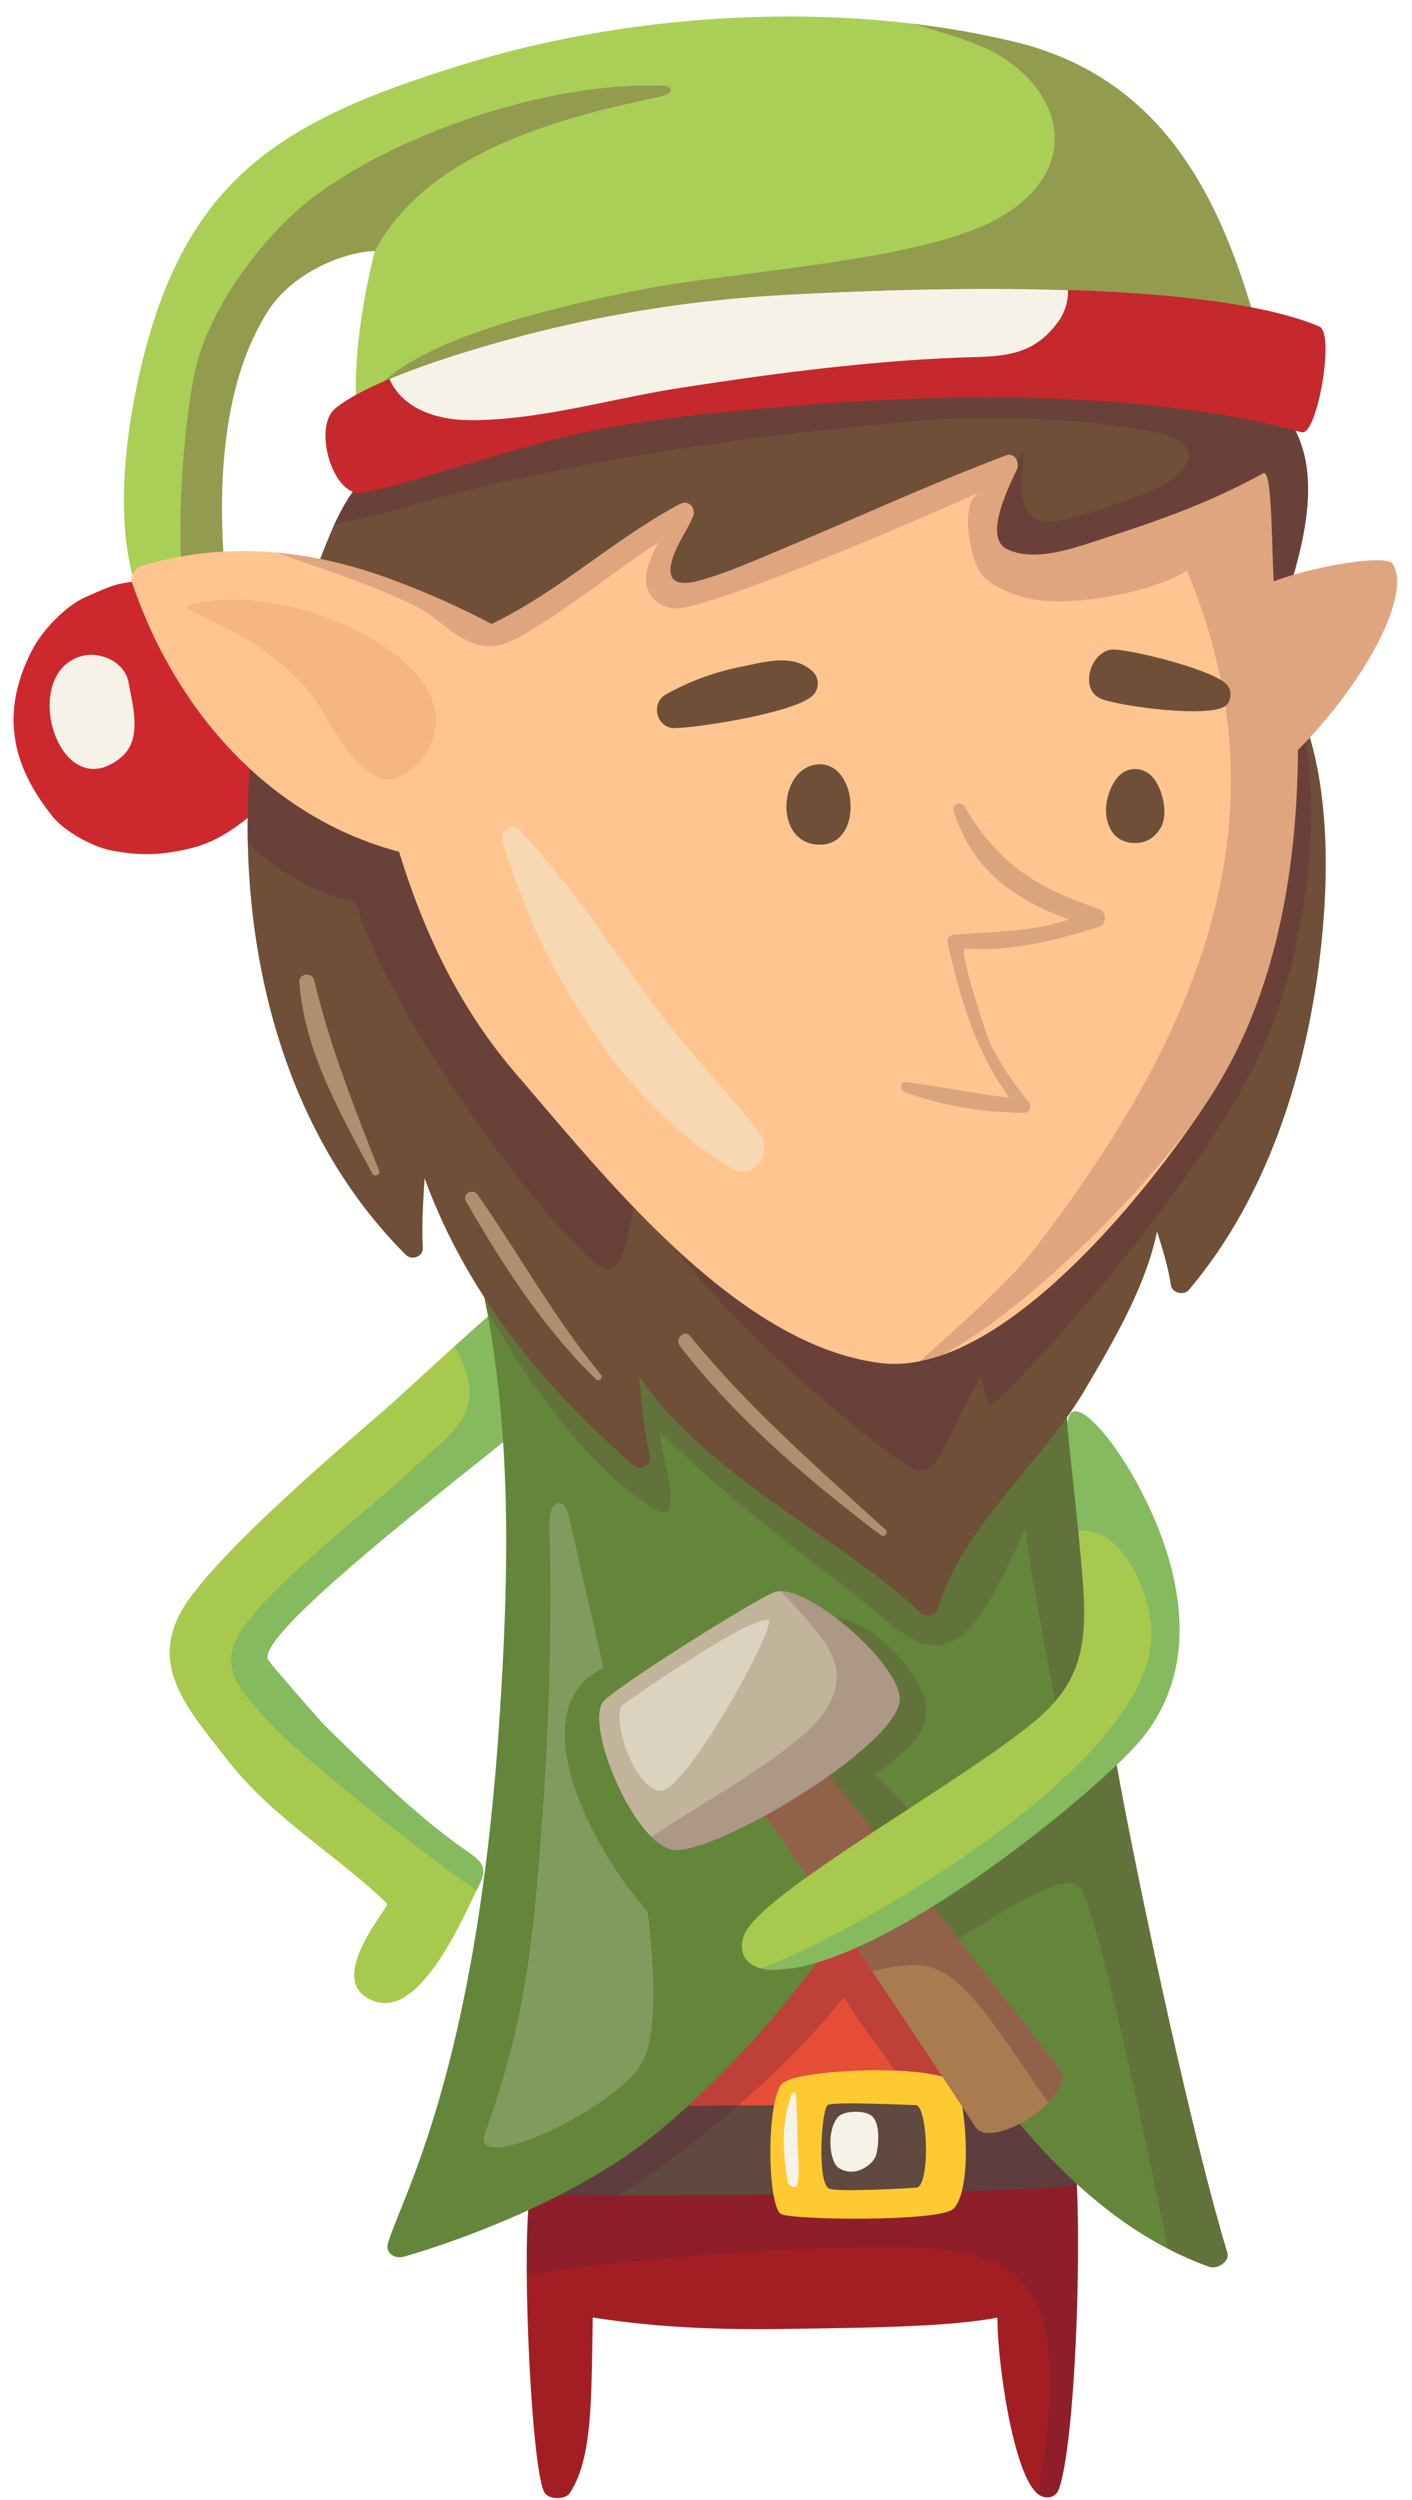<svg xmlns="http://www.w3.org/2000/svg" viewBox="-6.07 -7.4 632.59 1119.55"><title>Depositphotos_60459727_06</title><g data-name="Layer 2" style="isolation:isolate"><path d="M458.28 956.09c-7.81-26.66-21.63-50.19-38.77-72-11.65-14.79-24.38-40.5-43.55-46.33-6.58-2-11.12 2.46-12.18 7.66-38.33 28.75-76.21 63.39-105.42 100.88-3.44 4.41-4 11.72 1.89 14.7 25.22 12.61 53.09 9.72 80.27 7.08 36.16-3.47 72 1.24 108.16.6 6.32-.12 11.45-6.27 9.6-12.59z" fill="#e64d37"/><path d="M458.28 956.09a184.74 184.74 0 0 0-13.73-33.67c-.24.26-.49.48-.69.74a241.62 241.62 0 0 0-15.07-21.57c-11.61-14.75-23.62-28.75-35.29-43.13 1.19-1.7 2.33-3.46 3.49-5.19-6.15-7.13-13-13-21-15.48-6.58-2-11.12 2.46-12.18 7.66-11.16 8.36-22.24 17.27-33.12 26.57-10.95 12.27-22.92 23.69-34.93 34.79-4.76 4.38-9.61 8.56-14.55 12.63-8 8.76-15.69 17.73-22.82 26.89-3.44 4.41-4 11.72 1.89 14.7a84.26 84.26 0 0 0 21.86 7.29c13.14-9 25.68-18.91 37.69-28.95a393.91 393.91 0 0 0 52.31-52.45c5 8.42 10.82 16.38 16.19 23.66 13.56 18.35 23.67 37.79 33.07 57.81 9.08.3 18.19.48 27.32.31 6.28-.14 11.41-6.29 9.56-12.61z" style="mix-blend-mode:multiply" fill="#60233f" opacity=".3"/><path d="M474.87 953.6c-.68-4.63-8.35-4.47-9.17 0-.23 1.23-.37 2.49-.57 3.72a3.6 3.6 0 0 0-3.21-1.27c-37.11 4.48-73.8 7.92-111.24 6.84-39.82-1.15-81.6.37-120.8-7.19-12.4-2.4-.85 19.77 1.35 20.14-3.69 27.42 1 125.34 6.8 133.09 2.42 3.22 9.34 2.78 11.15 0 10.13-15.48 9.66-40.62 10.31-78.63 27.86 4.42 56.83 5.6 85.1 5.15 32.75-.53 72.84-.63 96.23-5.09-.29 18.13 7.3 74.43 19.56 79.88 3.32 1.46 6.74.33 8-3.25 7.86-22.85 10.87-123.9 6.49-153.39z" fill="#a31e22"/><path d="M465.7 953.6c-.23 1.23-.37 2.49-.57 3.72a3.6 3.6 0 0 0-3.21-1.27c-37.11 4.48-73.8 7.92-111.24 6.84-36.68-1.05-75 .14-111.45-5.57-5 .76-10 1.47-15 2.22-.26 5.84 5.49 16 7 16.3-1 7.58-1.41 20.58-1.29 35.55 9.06-1.38 18.13-3 27.11-4 47.72-5.17 95.17-9.1 143.11-8.44 24.91.35 52.95 4.39 60.57 31.46 6.17 21.91 3.15 46.32-.11 68.45-.51 3.43-1.15 6.87-1.82 10.31a6.81 6.81 0 0 0 1.58 1c3.32 1.46 6.74.33 8-3.25 7.9-22.85 10.91-123.9 6.52-153.39-.72-4.53-8.38-4.4-9.2.07z" style="mix-blend-mode:multiply" fill="#60233f" opacity=".3"/><path d="M472.22 936.19C459 934.54 258 934.8 237.57 937.48c-18.06 2.35-21.56 36.9-3.87 38 10.31.63 238.52 0 243.66-5.16 5.83-5.78 3.01-33.14-5.14-34.13z" fill="#60493f"/><path d="M472.22 936.19c-4.66-.59-32.71-.94-68-1 7.26 12.58 13.55 25.53 19.64 38.71 30.06-.84 51.91-2 53.47-3.53 5.86-5.83 3.04-33.19-5.11-34.18z" style="mix-blend-mode:multiply" fill="#60233f" opacity=".3"/><path d="M324.34 935.4c-25.41.21-48.84.53-65.2 1-8.58 6.23-17.33 12.3-26.2 18.34-3.34 2.29-7 4.44-10.76 6.52.45 7.4 4.1 13.78 11.52 14.25 2.39.16 16.54.22 36.91.19 17.43-10.64 33.71-23.41 49.17-36.33 1.56-1.31 3.03-2.67 4.56-3.97z" style="mix-blend-mode:multiply" fill="#60233f" opacity=".3"/><path d="M422.27 926c-5.68-9.7-73.1-7.29-78.36 0-6.88 9.54-6 55 0 58 5.48 2.74 71.25 3.51 77.17-2.37 8.85-8.85 5.48-48.21 1.19-55.63z" fill="#ffca31"/><path d="M244 557.92c-15.59 7.33-65 55.1-78.94 67-25.48 21.93-68.75 59.43-86 83.11-20.6 28.18-2.33 48.22 16.44 72.23 21.06 27 47.78 41.6 71.89 64.74 1.34 1.29-29.7 35.51-5.46 43.79 20.8 7.1 39.92-38.6 46.46-51.66 4.25-8.48 1.7-10.82-5.95-16.11-22.06-15.29-43-36.25-62-54.77-3.44-3.33-23.66-26.66-26.22-30.12-9.53-12.78 129.56-114.32 138.33-125.62 8.25-10.62-11.39-12.71-5.19-24.59 3.26-6.25 2.76-30.92-3.36-28z" fill="#a7c94e"/><path d="M197.57 595.43a64.19 64.19 0 0 1 5.64 12.95c5.33 17.43-8 26.93-19.59 37.6-28.81 26.61-55.08 45.72-75 68.2s-10.7 32 8.66 52.44c10.68 11.31 62.11 53.2 90.17 72.5.33-.71.66-1.37 1-2 4.25-8.48 1.7-10.82-5.95-16.11-22.06-15.29-43-36.25-62-54.77-3.44-3.33-23.66-26.66-26.22-30.12-9.53-12.78 129.56-114.32 138.33-125.62 8.25-10.62-11.39-12.71-5.19-24.59 1.36-2.59 2-8.27 2-13.87-4.73-2.72-9.84-5.34-15.1-7.84-10.11 7.48-23.89 19.59-36.75 31.23z" style="mix-blend-mode:multiply" fill="#389783" opacity=".3"/><path d="M543.8 1001.3c-12.93-42.56-31.8-126.77-45.15-194.69-12.9-65.73-27.36-171.44-33.52-247.52-.94-11.47-19.65-.18-23.73 10.26-12 30.55-82.44-16.49-102.52-25.5-13.65-6.12-27.87-10.91-42.13-15.35-26.65-8.28-53.28-1.41-80.45-1.94-8.7-.18-12.66 7.56-11.15 14.57a3.21 3.21 0 0 0-1.13 3.38c19.9 71.65 18.45 144.8 13.65 218.2-10.39 158.63-44.74 215.49-50 234.68-1.06 3.85 2.92 6.93 7.35 5.65 28.41-8.21 78.55-27.22 112.22-54.62 31.38-25.53 61.16-59.24 83.8-92.83A198.56 198.56 0 0 0 385.29 831c10.4 33.67 28.54 64.31 49.8 92.85 26.16 35.11 58.45 68.62 100.51 83.74 3.83 1.34 9.4-2.45 8.2-6.29z" fill="#63863b"/><path d="M264.24 739.43c-6.39-28.9-12.37-53.62-15.17-66.85-2.35-11.06-9.37-8.38-9 2.77 1.19 39.29-.08 89.24-3 128.45-4.41 59.82-7.4 92.41-25.88 144.15-7.08 19.82 61.5-12.06 71.15-33.25 5.6-12.29 5.17-36.9 1.73-66.11-26.4-29.82-57.07-90.94-19.83-109.16z" style="mix-blend-mode:overlay" fill="#f7f2e7" opacity=".2"/><path d="M397.12 831.16a129 129 0 0 1 16-13.2c-4.56-6.78-10.52-13-15.26-18.53a146.44 146.44 0 0 0-12-12.27 31.63 31.63 0 0 0 4.76-3.28c7.83-6.67 19.83-13.9 17.95-28.14-1.83-13.65-26.32-43.1-48.41-38.69-5.82 1.15-7.44 9.16-3.45 13 8.69 8.45 22.21 13.63 23.85 27.31 1 8.44-4.14 12.66-9.22 17.15-3.56-3-7.13-6-10.62-9-5.61-4.87-13.92 1.23-10.33 8a271.3 271.3 0 0 0 24.79 37.67c5.67 7.4 10.82 17.23 17 25.31 1.64-1.87 3.25-3.67 4.94-5.33z" style="mix-blend-mode:multiply" fill="#60233f" opacity=".2"/><path d="M543.8 1001.3c-12.93-42.56-31.8-126.77-45.15-194.69-12.9-65.73-27.36-171.44-33.52-247.52-.94-11.47-19.65-.18-23.73 10.26-6.2 15.81-28.12 10.8-50.58 1.05-2.34 3.09-4.53 5.84-6.51 8.13-10.36 12-16.38 30.63-30.79 38.66-18.67 10.39-30.87-4.25-44.65-15.49-11.17-9.09-72-19.62-100.52-39.84 1.35 5.75 2.54 11.53 3.62 17.31 22.3 38.86 48.18 72.13 73.12 87.83 6.61 4.16 9.58 4.74 9.25-4.62-.4-10.74-4.09-17.81-4.6-28.62 28.77 29 61 52.18 92.84 77.45 11 8.74 23.33 23.23 38.4 16.13 13.6-6.41 26.16-37.62 32.29-50.17 1.14 13.24 9.64 58.44 19.89 109.63-4.09 4.06-8.23 8-12.49 11.94-21 19.2-45.93 33.59-69 49.93q2.39 5.95 5.06 11.79 2.65 5.83 5.62 11.53a146.82 146.82 0 0 0 14.65-7.45c16.66-9.49 51.32-34.45 60.29-27.47 7.56 5.89 33.3 130 39.8 162.35a156.07 156.07 0 0 0 18.47 8.13c3.87 1.38 9.44-2.41 8.24-6.25z" style="mix-blend-mode:multiply" fill="#60233f" opacity=".2"/><path d="M468 918.13c-23.2-30-96.69-123.77-123.16-156.25-11.39-13.94-40.59 3.75-28.8 16.75 19.5 21.54 102.2 146.88 115 166.46 7.01 10.75 46.96-14.01 36.96-26.96z" fill="#a87c4f"/><path d="M344.85 761.88c-11.39-13.94-40.59 3.75-28.8 16.75 10.89 12 41.47 56.4 68.59 96.67a90.07 90.07 0 0 1 18.82-2.8c16.42-.44 28.27 16.54 36.88 28.2 8.11 11 15.29 22.46 23.33 33.37 5.21-5.41 7.86-11.4 4.34-15.94-23.2-29.98-96.69-123.77-123.16-156.25z" style="mix-blend-mode:multiply" fill="#60233f" opacity=".3"/><path d="M560 150.63C543.85 86.09 517.79 28 448.26 11.27 370.58-7.4 278.39-2 203 21 119.44 46.53 75.43 72.51 55.82 162.65c-6.26 28.73-10.21 65.6-.58 94.33a3.44 3.44 0 0 0 .25.73c.34 1 .63 2 1 2.95.75 2 4.17 2.71 4.85.4 8.5 2.37 17 2.56 26 3.12 5.1.31 8.28-5.2 7.78-10.2-3.92-39.12-2.79-88.85 19.2-122.64 9.17-14.1 28.13-24.08 43.92-26.07 1.21-.14 2.42-.21 3.63-.29-6 23.85-10.63 53.68-7.54 77.66.86 6.68 7.08 11.51 13.64 7.83 49.43-27.53 107.86-34.31 163-42.52 35-5.22 69.87-8.7 105.25-9.27 16.93-.25 33.84.5 50.72 1.79 19.43 1.48 34.62 9.68 53.11 13.49a12 12 0 0 0 2.66.21c.09.39.2.77.28 1.14 2.74 11 19.74 6.35 17.01-4.68z" fill="#a9cf57"/><path d="M290.35 30.93c-59-1.85-132.75 28.06-164.18 56.7-19.57 17.86-40 46.39-45.27 73-6 30.29-8.32 81.32-3.71 101.66.11.44.21.84.31 1.25 3.23.24 6.52.43 9.88.63 5.1.31 8.28-5.2 7.78-10.2-3.92-39.12-2.79-88.85 19.2-122.64 9.17-14.1 28.13-24.08 43.92-26.07 1.21-.14 2.42-.21 3.63-.29 25.25-48.76 98.26-62.62 127.82-69.09 5.62-1.21 6.92-4.76.62-4.95z" style="mix-blend-mode:multiply" fill="#60233f" opacity=".3"/><path d="M560 150.63C543.85 86.09 517.79 28 448.26 11.27a394.55 394.55 0 0 0-45.27-8c19.82 5.85 31.48 9.46 40.16 15.08 32.51 21.06 33.18 58.49-12 76.7-38.63 15.58-112 19.49-152.47 27.72-43.18 8.77-112.5 25.2-122.9 54.53-1.06 3 20.11.27 23.39-1 26.46-10.65 51.54-23.67 79-31.89 26.67-8 54.09-12.79 81.67-16.27-1.25 6.31 2.45 13.87 10.88 14.56 4.28.35 8.56.67 12.84 1a726.92 726.92 0 0 1 72.69-5c16.93-.25 33.84.5 50.72 1.79 19.43 1.48 34.62 9.68 53.11 13.49a12 12 0 0 0 2.66.21c.09.39.2.77.28 1.14a7.83 7.83 0 0 0 4.32 5.51c1.73.2 3.48.42 5.21.61 4.65-.83 8.91-4.88 7.45-10.82z" style="mix-blend-mode:multiply" fill="#60233f" opacity=".3"/><path d="M117.26 285c-8.17-18.7-36.25-34.92-56.66-32.76-14.79 1.58-14.82 1.76-28.46 7.76-8.94 4-19.14 14.81-23.65 23.36-14.56 27.92-9.67 51.71 9.14 75 5.3 6.6 17.79 13.38 25.95 15 12.86 2.47 21.68 2.3 34.62-.63 11.88-2.69 20.31-8.6 29.46-16.13 23.49-19.31 19.88-48.01 9.6-71.6z" fill="#cd282d"/><path d="M566.11 174.19c-15.34-15.34-46.67-17.18-66.7-20.49-30.79-5.08-62.13-6.53-93.3-6.38-58.3.27-119.56 7-175.75 22.92-24.12 6.85-49.11 16.39-68.76 32.24-20.2 16.28-22.8 45.79-36.83 66.53-4.4 1.88-11 3.87-9.53 9.06 9.1 32.85 47 51.8 78.56 57.6 20.55 3.79 41.94-3.87 61.48-9.09 26.47-7.1 52.77-14.87 79.22-22.09 37.5-10.25 75.39-21.38 113.5-29.32 19.57-4.07 39.57-6.35 59.56-5.61a106.75 106.75 0 0 1 29.53 5.85c6.73 2.23 10.88 5.41 17.85 4.38a2.52 2.52 0 0 0 2-1.85 6.9 6.9 0 0 0 9.08-4.5c9.68-29.44 25.8-73.54.09-99.25z" fill="#6f4f38"/><path d="M566.11 174.19a41.12 41.12 0 0 0-9-6.64 6.58 6.58 0 0 0-.62 2.76 96.42 96.42 0 0 0-22.25-10.95c-12.18-2.73-24.88-4-34.8-5.66-30.79-5.08-62.13-6.53-93.3-6.38-3.07 0-6.17.07-9.27.11-39.39 2-78.46 7.94-117.37 15.84-30.69 6.24-62.42 12.27-92.06 23a141.05 141.05 0 0 0-25.81 16.2c-8.23 6.65-13.52 15.48-17.87 25 14.73-3.08 30.71-7.46 43.68-11 69.06-18.9 146.7-29.08 218.76-35.53 26.8-2.4 63.17-1.07 89.81 2.61 19.13 2.64 42.82 7.19 23.56 23.44-5.25 4.43-21 10-38.53 15.53-23.68 7.48-33.26 4.62-28-27.53-40.09 36.25-29.21 65.13-.67 79.31a243 243 0 0 1 55.24-4.76 106.75 106.75 0 0 1 29.53 5.85c.53.18 1 .36 1.53.56 1.66-.69 3.31-1.41 4.91-2.18 9.07-4.32 18.17-8 26.4-12.2 9.14-28.49 18.57-64.92-3.87-87.38z" style="mix-blend-mode:multiply" fill="#60233f" opacity=".3"/><path d="M563 287.19a2.82 2.82 0 0 0-1.87-1.06c-11.78-50-156.44 13.78-180 23.42-66.64 27.3-134.57 12.46-202.47-.78-16.13-3.15-46.87-14.34-63-5.22a12.49 12.49 0 0 0-4.32 4 1.57 1.57 0 0 0-2.38 1c-13 85.32 3.84 183.27 66.82 245.95 2.63 2.63 7.78.82 7.58-3.14-.57-10.43.18-20.85.79-31.21 18.42 50.66 52.21 92.45 93.46 128.51a4.51 4.51 0 0 0 7.47-4.37c-2.76-11.74-3.75-23.54-4.77-35.36 30 44.33 88.67 71.05 126 105.66a4.79 4.79 0 0 0 7.91-2.09c11.68-37.53 46.46-64.57 66.08-98.12 11.51-19.67 26.88-45.27 32-70.33 2.5 7.92 4.93 15.68 6.22 24.05.53 3.49 5.78 4.71 8 2.12 32.79-38.75 50-89.21 57.34-138.84 6.4-43.48 8.64-107.79-20.86-144.19z" fill="#6f4f38"/><path d="M560.84 459.06c27.36-64.64 22.78-134.83 12.33-155.75a11 11 0 0 0-1.72 2.3c-33.42-9.45-73 4.47-106.38 9.66a1140.24 1140.24 0 0 1-135.64 13.13c-42.62 1.5-85.3-.3-126.76-10.84a282.2 282.2 0 0 1-32.78-10.79c-16.86-4.21-40.7-10.89-54.23-3.22a12.49 12.49 0 0 0-4.32 4 1.57 1.57 0 0 0-2.38 1 360.44 360.44 0 0 0-4 61.15c12.47 13.13 29.65 22.61 48 26.82 13.57 43.62 65.42 118.83 97.06 151.33 16.51 17 22.18 24 28.65-21.26 27.72 48.07 103.5 111.82 124.19 123.63a7.43 7.43 0 0 0 9.8-2.57c9.46-14.16 11.23-24.53 21.06-38.74 0 4.77 2.32 9.09 3.84 13 14.83-10.78 98.31-103.91 123.28-162.85z" style="mix-blend-mode:multiply" fill="#60233f" opacity=".3"/><path d="M536.67 483c28-43.51 38.39-98.13 38.76-154.58 29.89-30.11 51.08-69.48 42.45-83.28-3-4.86-38.68 1.85-53.3 7.87-1-16.64-.69-50.69-4.71-48.48-25.7 14.13-48.16 21.59-76.16 30.71-11.38 3.69-27 8.78-38.58 3.29-11.09-5.25 1.39-29.24 4.37-35.69 1.39-3-.94-7.82-4.85-6.32-34.37 13-67.89 28.45-101.84 42.57-10.25 4.28-20.33 8.74-30.93 12.09-5.54 1.74-20.74 7.08-17-7.23 1.85-7 6.59-13.27 9.45-19.89 1.63-3.78-1.77-7.88-5.76-5.78C269 234 244.29 257.55 214.13 272a366.41 366.41 0 0 0-41.31-18.63c-37.58-14.64-76.69-19-115.43-7.37-3 .92-5.37 4.32-4.27 7.53 19.5 57.69 61.8 105.2 119.61 120.47 11.19 36.67 27.47 70.66 52.85 100 39.15 45.31 98.34 121 162.93 128.94 54.43 6.68 122.12-79.51 148.16-119.94z" fill="#ffc590"/><path d="M585 138.79c-31.9-13.54-107.32-21.26-239.27-14.17a596 596 0 0 0-99.39 13.81c-30.47 6.92-84.84 22.62-102.25 37.11-10.21 8.51-.95 40.28 12.57 37.72 20.31-3.88 67.94-20.25 96.13-26.4 32.78-7.12 66.21-10 99.62-12.73C503.79 162 570.54 185 577.28 186.17s14.84-44.38 7.72-47.38z" fill="#c5282d"/><path d="M358.18 293.42c-8.75-8.32-21.16-4.52-32-2.3a114.42 114.42 0 0 0-34.06 12.5c-6.85 4-4 15.09 4.05 15 11-.18 54.5-7 62-14.72a7.45 7.45 0 0 0 .01-10.48z" fill="#6f4f38"/><path d="M374.56 348.87c-1.41-7.51-6-14-13.21-14.05-18.65 0-21.53 36-.06 36 11.26.01 15.17-11.82 13.27-21.95z" fill="#6f4f38"/><path d="M511.31 341.85c-4.49-6.54-13.12-6.54-17.61 0-4 5.8-6 14.81-2.38 21.83 2.17 4.19 6.21 6.42 11.18 6.42s8.64-2.45 11.18-6.42c3.66-5.68 1.63-16.03-2.37-21.83z" fill="#6f4f38"/><path d="M517.34 689.94c-12.57-42.55-47.3-84.17-45-56.49 1 11.6 6.88 60.81 7.27 77.77.52 22.74-4.27 37.29-22.24 52.22-33.84 28-121.84 76.38-129.89 95.24-3.85 9 1.77 15.72 11.93 15.94 48.34 1 144.4-78.69 164.37-101.51 19.4-22.19 23.09-50.93 13.56-83.17z" fill="#a7c94e"/><path d="M341.5 705.3c-4.77.83-64.37 37.77-76.59 48.46-10.48 9.14 13.85 67.23 31.92 67.29 20.25.08 94.88-44.29 100-65.67 3.57-14.83-39.95-53.47-55.33-50.08z" fill="#c1b49a"/><path d="M404.26 935.16c-.23.24-36.53-1.74-39.46 0s-4.84 34.92.49 37.43c3.74 1.76 39.66-.33 39.78-.49 5.71-3.4 4.35-36.29-.81-36.94z" fill="#60493f"/><path d="M485.85 399.42c-27.7-9.33-44.86-20.24-59.92-45.81-1.47-2.5-5.55-.84-4.7 2 7.9 26.45 27.57 40.06 51.56 48.67-16.21 5.77-34.75 5.4-51.55 6.88a2.94 2.94 0 0 0-2.77 3.65c5.86 25.68 12.53 48.43 27.68 69.39-15.57-2-30.9-5.07-46.46-7.06-2.65-.34-2.73 3.53-.59 4.33 16.89 6.4 35.54 9.3 53.57 9.43 2.75 0 3.63-3.12 2.08-5a132.56 132.56 0 0 1-17.13-25.9c-1.31-2.66-14.7-42.91-11.33-42.66 20.34 1.46 40.4-3.6 59.56-9.57a4.34 4.34 0 0 0 0-8.35z" fill="#daa47d"/><path d="M617.88 245.15c-3-4.86-38.68 1.85-53.3 7.87-1-16.64-.69-50.69-4.71-48.48-25.7 14.13-48.16 21.59-76.16 30.71-11.38 3.69-27 8.78-38.58 3.29-11.09-5.25 1.39-29.24 4.37-35.69 1.39-3-.94-7.82-4.85-6.32-34.37 13-67.89 28.45-101.84 42.57-10.25 4.28-20.33 8.74-30.93 12.09-5.54 1.74-20.74 7.08-17-7.23 1.85-7 6.59-13.27 9.45-19.89 1.63-3.78-1.77-7.88-5.76-5.78C269 234 244.29 257.55 214.13 272a366.41 366.41 0 0 0-41.31-18.63 201 201 0 0 0-55-13.33c20.89 7.54 42 14 62.07 23.9 13.62 6.72 23 22.06 40 16.9 14-4.26 58.12-39.08 69-45.36a70.17 70.17 0 0 0-4.79 11.24c-3.6 11.39 5.37 20.33 16.75 17.86 29.86-6.52 116.9-44.69 132.25-51.72-9.84 4.52-4.44 30.47.35 36.48 5.39 6.76 16.53 10.66 24.75 11.88 17.81 2.68 52.32-3.36 67.47-13.14C569.2 352.55 538 446.5 457.92 551.23c-10.67 13.95-33.27 34.5-54.25 52.85C432 598 503.51 534 536.67 483c28.23-43.38 38.39-98.13 38.76-154.58 29.9-30.09 51.09-69.42 42.45-83.27z" style="mix-blend-mode:multiply" fill="#60233f" opacity=".2"/><path d="M487.6 305.64c9.33 3.45 47 8.25 54.89 3.35 3.1-1.92 3.53-6.79 1.38-9.53-5.06-6.48-40.81-15.59-50.86-16s-16.43 18.07-5.41 22.18z" fill="#6f4f38"/><path d="M102.52 277.64a118.47 118.47 0 0 1 28 22.54c10.63 11.88 18.06 34.49 33.73 40.79 8.63 3.44 18.72-7 21.88-13.42 15.33-31.31-30.55-54.37-54.65-61.47-8.65-2.56-33.54-8.41-52.72-2.46-.61.21-.78.91-.95 1.48 0 0 21.1 10.57 22.85 11.51z" style="mix-blend-mode:multiply" fill="#ce7953" opacity=".2"/><path d="M163.8 516.9c-11.22-28.48-22-55.65-29.14-85.48-.88-3.66-6.91-2.94-6.63.88 2.18 31 18.47 59 32.75 85.88.87 1.62 3.71.48 3.02-1.28z" fill="#f3d0a9" opacity=".5"/><path d="M263.08 608.05c-20.86-25.3-36.49-53.72-55.17-80.52-2.18-3.12-7.1-.37-5.17 3 16.24 28.33 34.64 56.82 58.19 79.66 1.44 1.4 3.37-.65 2.15-2.14z" fill="#f3d0a9" opacity=".5"/><path d="M390.68 677.6c-30.65-27.9-61.29-54.52-87.59-86.76-2.64-3.23-7 1.33-4.53 4.53 25.43 32.7 57.27 59.86 90.16 84.77 1.47 1.09 3.28-1.3 1.96-2.54z" fill="#f3d0a9" opacity=".5"/><path d="M384.24 939.86c-3.24-2.37-12.27-2.22-14.79.6-5.43 6-3.89 20.27.24 22.88 7.81 4.93 15.59-2.21 16.6-5.3 1.2-3.62 2.41-14.93-2.05-18.18z" fill="#f7f2e7"/><path d="M351.29 952.6c-.19-7.4-.28-14.78-.77-22.2a1 1 0 0 0-1.88-.25c-4.1 11.62-4.61 23.12-1.85 39.06.48 2.64 4 4.05 4.55.82.89-5.7.1-11.63-.05-17.43z" style="mix-blend-mode:overlay" fill="#f7f2e7"/><path d="M343.66 705.12a213.7 213.7 0 0 1 18.81 21.55c14.89 20.06.77 35.87-15.35 48.21-19.46 14.89-41 26.67-61.35 40.21 3.73 3.67 7.51 5.94 11.06 5.95 20.25.08 94.88-44.29 100-65.67 3.41-14.17-36.26-50.15-53.17-50.25z" style="mix-blend-mode:multiply" fill="#60233f" opacity=".2"/><path d="M338.12 718c-8.58-1.5-58.82 33.29-65.33 38.08-4.79 3.53 3.5 36 16.65 38.35 11.27 1.95 53.56-75.57 48.68-76.43z" style="mix-blend-mode:overlay" fill="#f7f2e7" opacity=".5"/><path d="M517.34 689.94c-12.57-42.55-47.3-84.17-45-56.49.57 6.76 2.8 26.27 4.66 44.74 18.81-3 32.59 27.25 32.82 45.46.78 61.67-144.31 140.22-175.07 150.35a19.68 19.68 0 0 0 4.68.64c48.34 1 144.4-78.69 164.37-101.51 19.38-22.21 23.07-50.95 13.54-83.19z" style="mix-blend-mode:multiply" fill="#389783" opacity=".3"/><path d="M345.75 124.62a596 596 0 0 0-99.39 13.81c-21.24 4.82-54.1 13.91-77.95 23.89C174 175 188.3 180.72 205 180.75c30.64 0 62.56-9.57 92.68-14.29 44.21-6.89 89.15-12.78 133.91-14 16.22-.44 27.15-2.72 36.93-16.49a23.45 23.45 0 0 0 3.88-13.47c-34.55-1.14-76.51-.57-126.65 2.12z" style="mix-blend-mode:overlay" fill="#f7f2e7"/><path d="M51.55 298.24c-1.59-9.17-12.68-14.19-21-11.89-28.63 7.87-10.2 68.17 17.5 45.48 9.88-8.06 5.34-23 3.5-33.59z" style="mix-blend-mode:overlay" fill="#f7f2e7"/><path d="M333.89 499.44c-21.71-27.19-28-30.95-48.7-59.13-19.05-25.95-36.34-52.49-58.54-75.92-3.88-4.08-9.14.8-7.48 5.77 13.16 39.28 21.37 55.56 41 85.2 17.89 27.07 41.08 48.34 61.26 60.27 10.83 6.43 19.24-7.7 12.46-16.19z" style="mix-blend-mode:overlay" fill="#f3ecd5" opacity=".5"/></g></svg>
